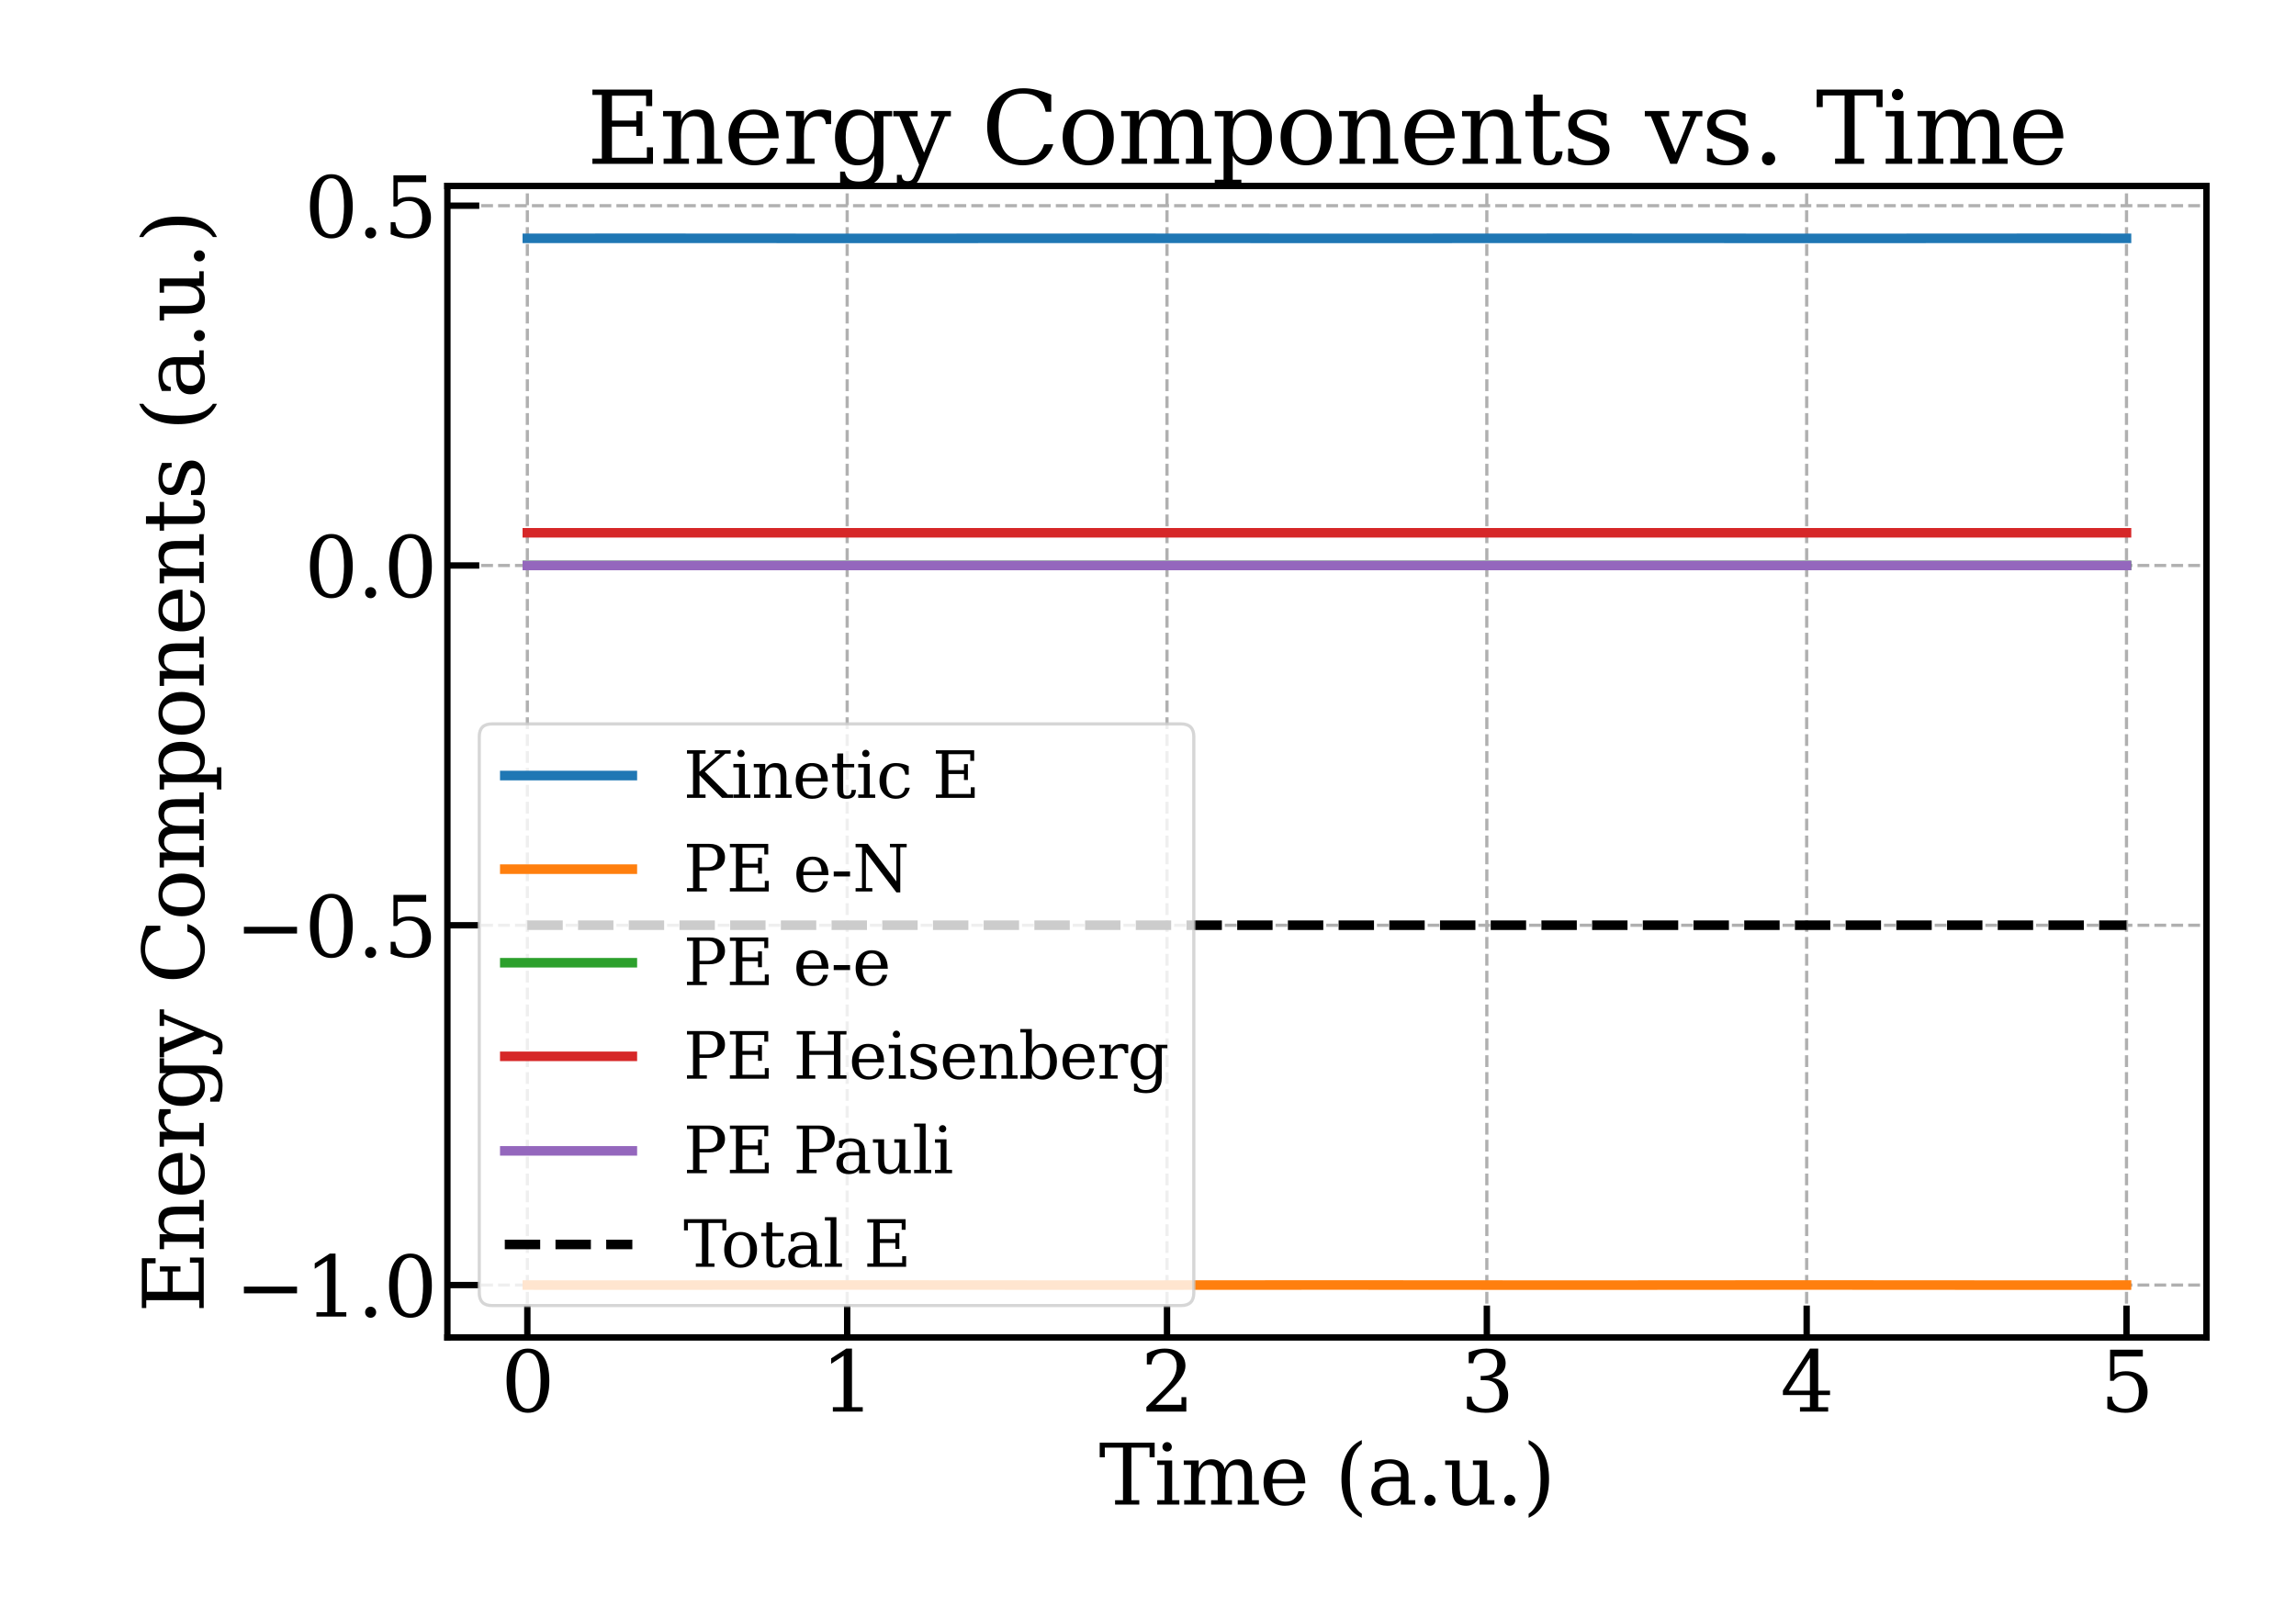 <?xml version="1.0" encoding="utf-8" standalone="no"?>
<!DOCTYPE svg PUBLIC "-//W3C//DTD SVG 1.1//EN"
  "http://www.w3.org/Graphics/SVG/1.1/DTD/svg11.dtd">
<svg xmlns:xlink="http://www.w3.org/1999/xlink" width="720pt" height="504pt" viewBox="0 0 720 504" xmlns="http://www.w3.org/2000/svg" version="1.1">
 <defs>
  <style type="text/css">*{stroke-linejoin: round; stroke-linecap: butt}</style>
 </defs>
 <g id="figure_1">
  <g id="patch_1">
   <path d="M 0 504 
L 720 504 
L 720 0 
L 0 0 
z
" style="fill: #ffffff"/>
  </g>
  <g id="axes_1">
   <g id="patch_2">
    <path d="M 140.295 419.46 
L 691.92 419.46 
L 691.92 58.32 
L 140.295 58.32 
z
" style="fill: #ffffff"/>
   </g>
   <g id="matplotlib.axis_1">
    <g id="xtick_1">
     <g id="line2d_1">
      <path d="M 165.369 419.46 
L 165.369 58.32 
" clip-path="url(#p7c41b0d22b)" style="fill: none; stroke-dasharray: 3.7,1.6; stroke-dashoffset: 0; stroke: #b0b0b0"/>
     </g>
     <g id="line2d_2">
      <defs>
       <path id="m013869e675" d="M 0 0 
L 0 -10 
" style="stroke: #000000; stroke-width: 2"/>
      </defs>
      <g>
       <use xlink:href="#m013869e675" x="165.369" y="419.46" style="stroke: #000000; stroke-width: 2"/>
      </g>
     </g>
     <g id="text_1">
      <!-- 0 -->
      <g transform="translate(157.098 442.716) scale(0.26 -0.26)">
       <defs>
        <path id="DejaVuSerif-30" d="M 2034 219 
Q 2513 219 2750 744 
Q 2988 1269 2988 2328 
Q 2988 3391 2750 3916 
Q 2513 4441 2034 4441 
Q 1556 4441 1318 3916 
Q 1081 3391 1081 2328 
Q 1081 1269 1318 744 
Q 1556 219 2034 219 
z
M 2034 -91 
Q 1275 -91 848 546 
Q 422 1184 422 2328 
Q 422 3475 848 4112 
Q 1275 4750 2034 4750 
Q 2797 4750 3222 4112 
Q 3647 3475 3647 2328 
Q 3647 1184 3222 546 
Q 2797 -91 2034 -91 
z
" transform="scale(0.016)"/>
       </defs>
       <use xlink:href="#DejaVuSerif-30"/>
      </g>
     </g>
    </g>
    <g id="xtick_2">
     <g id="line2d_3">
      <path d="M 265.664 419.46 
L 265.664 58.32 
" clip-path="url(#p7c41b0d22b)" style="fill: none; stroke-dasharray: 3.7,1.6; stroke-dashoffset: 0; stroke: #b0b0b0"/>
     </g>
     <g id="line2d_4">
      <g>
       <use xlink:href="#m013869e675" x="265.664" y="419.46" style="stroke: #000000; stroke-width: 2"/>
      </g>
     </g>
     <g id="text_2">
      <!-- 1 -->
      <g transform="translate(257.393 442.716) scale(0.26 -0.26)">
       <defs>
        <path id="DejaVuSerif-31" d="M 909 0 
L 909 331 
L 1722 331 
L 1722 4213 
L 781 3603 
L 781 4013 
L 1919 4750 
L 2350 4750 
L 2350 331 
L 3163 331 
L 3163 0 
L 909 0 
z
" transform="scale(0.016)"/>
       </defs>
       <use xlink:href="#DejaVuSerif-31"/>
      </g>
     </g>
    </g>
    <g id="xtick_3">
     <g id="line2d_5">
      <path d="M 365.96 419.46 
L 365.96 58.32 
" clip-path="url(#p7c41b0d22b)" style="fill: none; stroke-dasharray: 3.7,1.6; stroke-dashoffset: 0; stroke: #b0b0b0"/>
     </g>
     <g id="line2d_6">
      <g>
       <use xlink:href="#m013869e675" x="365.96" y="419.46" style="stroke: #000000; stroke-width: 2"/>
      </g>
     </g>
     <g id="text_3">
      <!-- 2 -->
      <g transform="translate(357.689 442.716) scale(0.26 -0.26)">
       <defs>
        <path id="DejaVuSerif-32" d="M 819 3553 
L 469 3553 
L 469 4384 
Q 803 4563 1142 4656 
Q 1481 4750 1806 4750 
Q 2534 4750 2956 4397 
Q 3378 4044 3378 3438 
Q 3378 2753 2422 1800 
Q 2347 1728 2309 1691 
L 1131 513 
L 3078 513 
L 3078 1088 
L 3444 1088 
L 3444 0 
L 434 0 
L 434 341 
L 1850 1753 
Q 2319 2222 2519 2614 
Q 2719 3006 2719 3438 
Q 2719 3909 2473 4175 
Q 2228 4441 1797 4441 
Q 1350 4441 1106 4219 
Q 863 3997 819 3553 
z
" transform="scale(0.016)"/>
       </defs>
       <use xlink:href="#DejaVuSerif-32"/>
      </g>
     </g>
    </g>
    <g id="xtick_4">
     <g id="line2d_7">
      <path d="M 466.255 419.46 
L 466.255 58.32 
" clip-path="url(#p7c41b0d22b)" style="fill: none; stroke-dasharray: 3.7,1.6; stroke-dashoffset: 0; stroke: #b0b0b0"/>
     </g>
     <g id="line2d_8">
      <g>
       <use xlink:href="#m013869e675" x="466.255" y="419.46" style="stroke: #000000; stroke-width: 2"/>
      </g>
     </g>
     <g id="text_4">
      <!-- 3 -->
      <g transform="translate(457.984 442.716) scale(0.26 -0.26)">
       <defs>
        <path id="DejaVuSerif-33" d="M 622 4469 
Q 988 4606 1323 4678 
Q 1659 4750 1953 4750 
Q 2638 4750 3022 4454 
Q 3406 4159 3406 3634 
Q 3406 3213 3140 2930 
Q 2875 2647 2388 2547 
Q 2963 2466 3280 2130 
Q 3597 1794 3597 1259 
Q 3597 606 3158 257 
Q 2719 -91 1894 -91 
Q 1528 -91 1179 -12 
Q 831 66 488 225 
L 488 1131 
L 838 1131 
Q 869 681 1141 450 
Q 1413 219 1906 219 
Q 2384 219 2661 495 
Q 2938 772 2938 1253 
Q 2938 1803 2653 2086 
Q 2369 2369 1819 2369 
L 1522 2369 
L 1522 2688 
L 1678 2688 
Q 2225 2688 2498 2914 
Q 2772 3141 2772 3597 
Q 2772 4006 2547 4223 
Q 2322 4441 1900 4441 
Q 1478 4441 1245 4241 
Q 1013 4041 972 3647 
L 622 3647 
L 622 4469 
z
" transform="scale(0.016)"/>
       </defs>
       <use xlink:href="#DejaVuSerif-33"/>
      </g>
     </g>
    </g>
    <g id="xtick_5">
     <g id="line2d_9">
      <path d="M 566.551 419.46 
L 566.551 58.32 
" clip-path="url(#p7c41b0d22b)" style="fill: none; stroke-dasharray: 3.7,1.6; stroke-dashoffset: 0; stroke: #b0b0b0"/>
     </g>
     <g id="line2d_10">
      <g>
       <use xlink:href="#m013869e675" x="566.551" y="419.46" style="stroke: #000000; stroke-width: 2"/>
      </g>
     </g>
     <g id="text_5">
      <!-- 4 -->
      <g transform="translate(558.279 442.716) scale(0.26 -0.26)">
       <defs>
        <path id="DejaVuSerif-34" d="M 2234 1581 
L 2234 4063 
L 641 1581 
L 2234 1581 
z
M 3609 0 
L 1484 0 
L 1484 331 
L 2234 331 
L 2234 1247 
L 197 1247 
L 197 1588 
L 2241 4750 
L 2859 4750 
L 2859 1581 
L 3750 1581 
L 3750 1247 
L 2859 1247 
L 2859 331 
L 3609 331 
L 3609 0 
z
" transform="scale(0.016)"/>
       </defs>
       <use xlink:href="#DejaVuSerif-34"/>
      </g>
     </g>
    </g>
    <g id="xtick_6">
     <g id="line2d_11">
      <path d="M 666.846 419.46 
L 666.846 58.32 
" clip-path="url(#p7c41b0d22b)" style="fill: none; stroke-dasharray: 3.7,1.6; stroke-dashoffset: 0; stroke: #b0b0b0"/>
     </g>
     <g id="line2d_12">
      <g>
       <use xlink:href="#m013869e675" x="666.846" y="419.46" style="stroke: #000000; stroke-width: 2"/>
      </g>
     </g>
     <g id="text_6">
      <!-- 5 -->
      <g transform="translate(658.575 442.716) scale(0.26 -0.26)">
       <defs>
        <path id="DejaVuSerif-35" d="M 3219 4666 
L 3219 4153 
L 1081 4153 
L 1081 2816 
Q 1244 2928 1461 2984 
Q 1678 3041 1947 3041 
Q 2703 3041 3140 2622 
Q 3578 2203 3578 1478 
Q 3578 738 3136 323 
Q 2694 -91 1894 -91 
Q 1572 -91 1234 -12 
Q 897 66 544 225 
L 544 1131 
L 897 1131 
Q 925 688 1179 453 
Q 1434 219 1894 219 
Q 2388 219 2653 544 
Q 2919 869 2919 1478 
Q 2919 2084 2655 2407 
Q 2391 2731 1894 2731 
Q 1613 2731 1398 2631 
Q 1184 2531 1019 2322 
L 750 2322 
L 750 4666 
L 3219 4666 
z
" transform="scale(0.016)"/>
       </defs>
       <use xlink:href="#DejaVuSerif-35"/>
      </g>
     </g>
    </g>
    <g id="text_7">
     <!-- Time (a.u.) -->
     <g transform="translate(344.593 471.879) scale(0.26 -0.26)">
      <defs>
       <path id="DejaVuSerif-54" d="M 1222 0 
L 1222 331 
L 1819 331 
L 1819 4294 
L 447 4294 
L 447 3566 
L 63 3566 
L 63 4666 
L 4206 4666 
L 4206 3566 
L 3822 3566 
L 3822 4294 
L 2450 4294 
L 2450 331 
L 3047 331 
L 3047 0 
L 1222 0 
z
" transform="scale(0.016)"/>
       <path id="DejaVuSerif-69" d="M 622 4353 
Q 622 4497 726 4603 
Q 831 4709 978 4709 
Q 1122 4709 1226 4603 
Q 1331 4497 1331 4353 
Q 1331 4206 1228 4103 
Q 1125 4000 978 4000 
Q 831 4000 726 4103 
Q 622 4206 622 4353 
z
M 1356 331 
L 1900 331 
L 1900 0 
L 231 0 
L 231 331 
L 781 331 
L 781 2988 
L 231 2988 
L 231 3322 
L 1356 3322 
L 1356 331 
z
" transform="scale(0.016)"/>
       <path id="DejaVuSerif-6d" d="M 3316 2675 
Q 3481 3041 3739 3227 
Q 3997 3413 4341 3413 
Q 4863 3413 5119 3089 
Q 5375 2766 5375 2113 
L 5375 331 
L 5894 331 
L 5894 0 
L 4300 0 
L 4300 331 
L 4800 331 
L 4800 2047 
Q 4800 2556 4650 2772 
Q 4500 2988 4153 2988 
Q 3769 2988 3567 2697 
Q 3366 2406 3366 1850 
L 3366 331 
L 3866 331 
L 3866 0 
L 2291 0 
L 2291 331 
L 2791 331 
L 2791 2069 
Q 2791 2566 2641 2777 
Q 2491 2988 2144 2988 
Q 1759 2988 1557 2697 
Q 1356 2406 1356 1850 
L 1356 331 
L 1856 331 
L 1856 0 
L 263 0 
L 263 331 
L 781 331 
L 781 2994 
L 231 2994 
L 231 3322 
L 1356 3322 
L 1356 2731 
Q 1516 3063 1762 3238 
Q 2009 3413 2322 3413 
Q 2709 3413 2968 3220 
Q 3228 3028 3316 2675 
z
" transform="scale(0.016)"/>
       <path id="DejaVuSerif-65" d="M 3469 1600 
L 991 1600 
L 991 1575 
Q 991 903 1244 561 
Q 1497 219 1991 219 
Q 2369 219 2611 417 
Q 2853 616 2950 1006 
L 3413 1006 
Q 3275 459 2904 184 
Q 2534 -91 1931 -91 
Q 1203 -91 761 389 
Q 319 869 319 1663 
Q 319 2450 753 2931 
Q 1188 3413 1894 3413 
Q 2647 3413 3050 2948 
Q 3453 2484 3469 1600 
z
M 2791 1931 
Q 2772 2513 2545 2808 
Q 2319 3103 1894 3103 
Q 1497 3103 1269 2806 
Q 1041 2509 991 1931 
L 2791 1931 
z
" transform="scale(0.016)"/>
       <path id="DejaVuSerif-20" transform="scale(0.016)"/>
       <path id="DejaVuSerif-28" d="M 2041 -997 
Q 1281 -656 893 83 
Q 506 822 506 1931 
Q 506 3044 893 3783 
Q 1281 4522 2041 4863 
L 2041 4556 
Q 1559 4225 1350 3623 
Q 1141 3022 1141 1931 
Q 1141 844 1350 242 
Q 1559 -359 2041 -691 
L 2041 -997 
z
" transform="scale(0.016)"/>
       <path id="DejaVuSerif-61" d="M 2547 1044 
L 2547 1747 
L 1806 1747 
Q 1378 1747 1168 1562 
Q 959 1378 959 997 
Q 959 650 1171 447 
Q 1384 244 1747 244 
Q 2106 244 2326 466 
Q 2547 688 2547 1044 
z
M 3122 2075 
L 3122 331 
L 3634 331 
L 3634 0 
L 2547 0 
L 2547 359 
Q 2356 128 2106 18 
Q 1856 -91 1522 -91 
Q 969 -91 644 203 
Q 319 497 319 997 
Q 319 1513 691 1797 
Q 1063 2081 1741 2081 
L 2547 2081 
L 2547 2309 
Q 2547 2688 2317 2895 
Q 2088 3103 1672 3103 
Q 1328 3103 1125 2947 
Q 922 2791 872 2484 
L 575 2484 
L 575 3156 
Q 875 3284 1158 3348 
Q 1441 3413 1709 3413 
Q 2400 3413 2761 3070 
Q 3122 2728 3122 2075 
z
" transform="scale(0.016)"/>
       <path id="DejaVuSerif-2e" d="M 603 325 
Q 603 500 722 622 
Q 841 744 1019 744 
Q 1191 744 1312 622 
Q 1434 500 1434 325 
Q 1434 153 1312 31 
Q 1191 -91 1019 -91 
Q 841 -91 722 29 
Q 603 150 603 325 
z
" transform="scale(0.016)"/>
       <path id="DejaVuSerif-75" d="M 2266 3322 
L 3341 3322 
L 3341 331 
L 3884 331 
L 3884 0 
L 2766 0 
L 2766 588 
Q 2606 256 2353 82 
Q 2100 -91 1766 -91 
Q 1213 -91 952 223 
Q 691 538 691 1209 
L 691 2988 
L 172 2988 
L 172 3322 
L 1269 3322 
L 1269 1388 
Q 1269 781 1417 556 
Q 1566 331 1947 331 
Q 2347 331 2556 625 
Q 2766 919 2766 1478 
L 2766 2988 
L 2266 2988 
L 2266 3322 
z
" transform="scale(0.016)"/>
       <path id="DejaVuSerif-29" d="M 453 -997 
L 453 -691 
Q 934 -359 1145 242 
Q 1356 844 1356 1931 
Q 1356 3022 1145 3623 
Q 934 4225 453 4556 
L 453 4863 
Q 1216 4522 1603 3783 
Q 1991 3044 1991 1931 
Q 1991 822 1603 83 
Q 1216 -656 453 -997 
z
" transform="scale(0.016)"/>
      </defs>
      <use xlink:href="#DejaVuSerif-54"/>
      <use xlink:href="#DejaVuSerif-69" x="66.699"/>
      <use xlink:href="#DejaVuSerif-6d" x="98.682"/>
      <use xlink:href="#DejaVuSerif-65" x="193.506"/>
      <use xlink:href="#DejaVuSerif-20" x="252.686"/>
      <use xlink:href="#DejaVuSerif-28" x="284.473"/>
      <use xlink:href="#DejaVuSerif-61" x="323.486"/>
      <use xlink:href="#DejaVuSerif-2e" x="383.105"/>
      <use xlink:href="#DejaVuSerif-75" x="414.893"/>
      <use xlink:href="#DejaVuSerif-2e" x="479.297"/>
      <use xlink:href="#DejaVuSerif-29" x="511.084"/>
     </g>
    </g>
   </g>
   <g id="matplotlib.axis_2">
    <g id="ytick_1">
     <g id="line2d_13">
      <path d="M 140.295 403.035 
L 691.92 403.035 
" clip-path="url(#p7c41b0d22b)" style="fill: none; stroke-dasharray: 3.7,1.6; stroke-dashoffset: 0; stroke: #b0b0b0"/>
     </g>
     <g id="line2d_14">
      <defs>
       <path id="m63a8007c0d" d="M 0 0 
L 10 0 
" style="stroke: #000000; stroke-width: 2"/>
      </defs>
      <g>
       <use xlink:href="#m63a8007c0d" x="140.295" y="403.035" style="stroke: #000000; stroke-width: 2"/>
      </g>
     </g>
     <g id="text_8">
      <!-- −1.0 -->
      <g transform="translate(73.66 412.913) scale(0.26 -0.26)">
       <defs>
        <path id="DejaVuSerif-2212" d="M 678 2259 
L 4684 2259 
L 4684 1753 
L 678 1753 
L 678 2259 
z
" transform="scale(0.016)"/>
       </defs>
       <use xlink:href="#DejaVuSerif-2212"/>
       <use xlink:href="#DejaVuSerif-31" x="83.789"/>
       <use xlink:href="#DejaVuSerif-2e" x="147.412"/>
       <use xlink:href="#DejaVuSerif-30" x="179.199"/>
      </g>
     </g>
    </g>
    <g id="ytick_2">
     <g id="line2d_15">
      <path d="M 140.295 290.196 
L 691.92 290.196 
" clip-path="url(#p7c41b0d22b)" style="fill: none; stroke-dasharray: 3.7,1.6; stroke-dashoffset: 0; stroke: #b0b0b0"/>
     </g>
     <g id="line2d_16">
      <g>
       <use xlink:href="#m63a8007c0d" x="140.295" y="290.196" style="stroke: #000000; stroke-width: 2"/>
      </g>
     </g>
     <g id="text_9">
      <!-- −0.5 -->
      <g transform="translate(73.66 300.074) scale(0.26 -0.26)">
       <use xlink:href="#DejaVuSerif-2212"/>
       <use xlink:href="#DejaVuSerif-30" x="83.789"/>
       <use xlink:href="#DejaVuSerif-2e" x="147.412"/>
       <use xlink:href="#DejaVuSerif-35" x="179.199"/>
      </g>
     </g>
    </g>
    <g id="ytick_3">
     <g id="line2d_17">
      <path d="M 140.295 177.357 
L 691.92 177.357 
" clip-path="url(#p7c41b0d22b)" style="fill: none; stroke-dasharray: 3.7,1.6; stroke-dashoffset: 0; stroke: #b0b0b0"/>
     </g>
     <g id="line2d_18">
      <g>
       <use xlink:href="#m63a8007c0d" x="140.295" y="177.357" style="stroke: #000000; stroke-width: 2"/>
      </g>
     </g>
     <g id="text_10">
      <!-- 0.0 -->
      <g transform="translate(95.447 187.235) scale(0.26 -0.26)">
       <use xlink:href="#DejaVuSerif-30"/>
       <use xlink:href="#DejaVuSerif-2e" x="63.623"/>
       <use xlink:href="#DejaVuSerif-30" x="95.41"/>
      </g>
     </g>
    </g>
    <g id="ytick_4">
     <g id="line2d_19">
      <path d="M 140.295 64.518 
L 691.92 64.518 
" clip-path="url(#p7c41b0d22b)" style="fill: none; stroke-dasharray: 3.7,1.6; stroke-dashoffset: 0; stroke: #b0b0b0"/>
     </g>
     <g id="line2d_20">
      <g>
       <use xlink:href="#m63a8007c0d" x="140.295" y="64.518" style="stroke: #000000; stroke-width: 2"/>
      </g>
     </g>
     <g id="text_11">
      <!-- 0.5 -->
      <g transform="translate(95.447 74.396) scale(0.26 -0.26)">
       <use xlink:href="#DejaVuSerif-30"/>
       <use xlink:href="#DejaVuSerif-2e" x="63.623"/>
       <use xlink:href="#DejaVuSerif-35" x="95.41"/>
      </g>
     </g>
    </g>
    <g id="text_12">
     <!-- Energy Components (a.u.) -->
     <g transform="translate(63.883 411.707) rotate(-90) scale(0.26 -0.26)">
      <defs>
       <path id="DejaVuSerif-45" d="M 353 0 
L 353 331 
L 947 331 
L 947 4331 
L 353 4331 
L 353 4666 
L 4109 4666 
L 4109 3628 
L 3725 3628 
L 3725 4281 
L 1581 4281 
L 1581 2719 
L 3109 2719 
L 3109 3303 
L 3494 3303 
L 3494 1753 
L 3109 1753 
L 3109 2338 
L 1581 2338 
L 1581 384 
L 3775 384 
L 3775 1038 
L 4159 1038 
L 4159 0 
L 353 0 
z
" transform="scale(0.016)"/>
       <path id="DejaVuSerif-6e" d="M 263 0 
L 263 331 
L 781 331 
L 781 2988 
L 231 2988 
L 231 3322 
L 1356 3322 
L 1356 2731 
Q 1516 3069 1770 3241 
Q 2025 3413 2363 3413 
Q 2913 3413 3172 3097 
Q 3431 2781 3431 2113 
L 3431 331 
L 3944 331 
L 3944 0 
L 2356 0 
L 2356 331 
L 2853 331 
L 2853 1931 
Q 2853 2541 2703 2767 
Q 2553 2994 2175 2994 
Q 1775 2994 1565 2701 
Q 1356 2409 1356 1850 
L 1356 331 
L 1856 331 
L 1856 0 
L 263 0 
z
" transform="scale(0.016)"/>
       <path id="DejaVuSerif-72" d="M 3059 3328 
L 3059 2497 
L 2728 2497 
Q 2713 2744 2591 2866 
Q 2469 2988 2234 2988 
Q 1809 2988 1582 2694 
Q 1356 2400 1356 1850 
L 1356 331 
L 2022 331 
L 2022 0 
L 263 0 
L 263 331 
L 781 331 
L 781 2994 
L 231 2994 
L 231 3322 
L 1356 3322 
L 1356 2731 
Q 1525 3078 1790 3245 
Q 2056 3413 2438 3413 
Q 2578 3413 2733 3391 
Q 2888 3369 3059 3328 
z
" transform="scale(0.016)"/>
       <path id="DejaVuSerif-67" d="M 3359 2988 
L 3359 72 
Q 3359 -644 2965 -1033 
Q 2572 -1422 1844 -1422 
Q 1516 -1422 1216 -1362 
Q 916 -1303 641 -1184 
L 641 -488 
L 941 -488 
Q 997 -813 1206 -963 
Q 1416 -1113 1806 -1113 
Q 2313 -1113 2548 -827 
Q 2784 -541 2784 72 
L 2784 519 
Q 2616 206 2355 57 
Q 2094 -91 1709 -91 
Q 1097 -91 708 395 
Q 319 881 319 1663 
Q 319 2444 706 2928 
Q 1094 3413 1709 3413 
Q 2094 3413 2355 3264 
Q 2616 3116 2784 2803 
L 2784 3322 
L 3909 3322 
L 3909 2988 
L 3359 2988 
z
M 2784 1825 
Q 2784 2422 2554 2737 
Q 2325 3053 1888 3053 
Q 1444 3053 1217 2703 
Q 991 2353 991 1663 
Q 991 975 1217 622 
Q 1444 269 1888 269 
Q 2325 269 2554 583 
Q 2784 897 2784 1497 
L 2784 1825 
z
" transform="scale(0.016)"/>
       <path id="DejaVuSerif-79" d="M 1381 -609 
L 1600 -56 
L 359 2988 
L -19 2988 
L -19 3322 
L 1509 3322 
L 1509 2988 
L 978 2988 
L 1913 703 
L 2847 2988 
L 2350 2988 
L 2350 3322 
L 3597 3322 
L 3597 2988 
L 3225 2988 
L 1703 -750 
Q 1547 -1138 1356 -1280 
Q 1166 -1422 819 -1422 
Q 672 -1422 517 -1397 
Q 363 -1372 206 -1325 
L 206 -691 
L 500 -691 
Q 519 -903 608 -995 
Q 697 -1088 884 -1088 
Q 1056 -1088 1161 -992 
Q 1266 -897 1381 -609 
z
" transform="scale(0.016)"/>
       <path id="DejaVuSerif-43" d="M 4513 1234 
Q 4306 581 3820 245 
Q 3334 -91 2591 -91 
Q 2134 -91 1743 65 
Q 1353 222 1050 525 
Q 700 875 529 1320 
Q 359 1766 359 2328 
Q 359 3416 987 4083 
Q 1616 4750 2644 4750 
Q 3025 4750 3456 4650 
Q 3888 4550 4384 4347 
L 4384 3272 
L 4031 3272 
Q 3916 3859 3567 4137 
Q 3219 4416 2591 4416 
Q 1844 4416 1459 3886 
Q 1075 3356 1075 2328 
Q 1075 1303 1459 773 
Q 1844 244 2591 244 
Q 3113 244 3450 492 
Q 3788 741 3938 1234 
L 4513 1234 
z
" transform="scale(0.016)"/>
       <path id="DejaVuSerif-6f" d="M 1925 219 
Q 2388 219 2623 584 
Q 2859 950 2859 1663 
Q 2859 2375 2623 2739 
Q 2388 3103 1925 3103 
Q 1463 3103 1227 2739 
Q 991 2375 991 1663 
Q 991 950 1228 584 
Q 1466 219 1925 219 
z
M 1925 -91 
Q 1200 -91 759 389 
Q 319 869 319 1663 
Q 319 2456 758 2934 
Q 1197 3413 1925 3413 
Q 2653 3413 3092 2934 
Q 3531 2456 3531 1663 
Q 3531 869 3092 389 
Q 2653 -91 1925 -91 
z
" transform="scale(0.016)"/>
       <path id="DejaVuSerif-70" d="M 1313 1825 
L 1313 1497 
Q 1313 897 1542 583 
Q 1772 269 2209 269 
Q 2650 269 2876 622 
Q 3103 975 3103 1663 
Q 3103 2353 2876 2703 
Q 2650 3053 2209 3053 
Q 1772 3053 1542 2737 
Q 1313 2422 1313 1825 
z
M 738 2988 
L 184 2988 
L 184 3322 
L 1313 3322 
L 1313 2803 
Q 1481 3116 1742 3264 
Q 2003 3413 2388 3413 
Q 3000 3413 3387 2928 
Q 3775 2444 3775 1663 
Q 3775 881 3387 395 
Q 3000 -91 2388 -91 
Q 2003 -91 1742 57 
Q 1481 206 1313 519 
L 1313 -997 
L 1856 -997 
L 1856 -1331 
L 184 -1331 
L 184 -997 
L 738 -997 
L 738 2988 
z
" transform="scale(0.016)"/>
       <path id="DejaVuSerif-74" d="M 691 2988 
L 184 2988 
L 184 3322 
L 691 3322 
L 691 4353 
L 1269 4353 
L 1269 3322 
L 2350 3322 
L 2350 2988 
L 1269 2988 
L 1269 878 
Q 1269 456 1350 337 
Q 1431 219 1650 219 
Q 1875 219 1978 351 
Q 2081 484 2088 781 
L 2522 781 
Q 2497 328 2275 118 
Q 2053 -91 1600 -91 
Q 1103 -91 897 129 
Q 691 350 691 878 
L 691 2988 
z
" transform="scale(0.016)"/>
       <path id="DejaVuSerif-73" d="M 359 184 
L 359 959 
L 691 959 
Q 703 588 923 403 
Q 1144 219 1575 219 
Q 1963 219 2166 364 
Q 2369 509 2369 788 
Q 2369 1006 2220 1140 
Q 2072 1275 1594 1428 
L 1178 1569 
Q 750 1706 558 1912 
Q 366 2119 366 2438 
Q 366 2894 700 3153 
Q 1034 3413 1625 3413 
Q 1888 3413 2178 3344 
Q 2469 3275 2778 3144 
L 2778 2419 
L 2447 2419 
Q 2434 2741 2221 2922 
Q 2009 3103 1644 3103 
Q 1281 3103 1095 2975 
Q 909 2847 909 2591 
Q 909 2381 1050 2254 
Q 1191 2128 1613 1997 
L 2069 1856 
Q 2541 1709 2748 1489 
Q 2956 1269 2956 922 
Q 2956 450 2595 179 
Q 2234 -91 1600 -91 
Q 1278 -91 972 -22 
Q 666 47 359 184 
z
" transform="scale(0.016)"/>
      </defs>
      <use xlink:href="#DejaVuSerif-45"/>
      <use xlink:href="#DejaVuSerif-6e" x="72.998"/>
      <use xlink:href="#DejaVuSerif-65" x="137.402"/>
      <use xlink:href="#DejaVuSerif-72" x="196.582"/>
      <use xlink:href="#DejaVuSerif-67" x="244.385"/>
      <use xlink:href="#DejaVuSerif-79" x="308.398"/>
      <use xlink:href="#DejaVuSerif-20" x="364.893"/>
      <use xlink:href="#DejaVuSerif-43" x="396.68"/>
      <use xlink:href="#DejaVuSerif-6f" x="473.193"/>
      <use xlink:href="#DejaVuSerif-6d" x="533.398"/>
      <use xlink:href="#DejaVuSerif-70" x="628.223"/>
      <use xlink:href="#DejaVuSerif-6f" x="692.236"/>
      <use xlink:href="#DejaVuSerif-6e" x="752.441"/>
      <use xlink:href="#DejaVuSerif-65" x="816.846"/>
      <use xlink:href="#DejaVuSerif-6e" x="876.025"/>
      <use xlink:href="#DejaVuSerif-74" x="940.43"/>
      <use xlink:href="#DejaVuSerif-73" x="980.615"/>
      <use xlink:href="#DejaVuSerif-20" x="1031.934"/>
      <use xlink:href="#DejaVuSerif-28" x="1063.721"/>
      <use xlink:href="#DejaVuSerif-61" x="1102.734"/>
      <use xlink:href="#DejaVuSerif-2e" x="1162.354"/>
      <use xlink:href="#DejaVuSerif-75" x="1194.141"/>
      <use xlink:href="#DejaVuSerif-2e" x="1258.545"/>
      <use xlink:href="#DejaVuSerif-29" x="1290.332"/>
     </g>
    </g>
   </g>
   <g id="line2d_21">
    <path d="M 165.369 74.749 
L 170.434 74.746 
L 175.5 74.743 
L 180.565 74.74 
L 185.631 74.738 
L 190.696 74.737 
L 195.761 74.736 
L 200.827 74.735 
L 205.892 74.736 
L 210.958 74.737 
L 216.023 74.738 
L 221.089 74.74 
L 226.154 74.743 
L 231.219 74.746 
L 236.285 74.749 
L 241.35 74.752 
L 246.416 74.755 
L 251.481 74.758 
L 256.547 74.76 
L 261.612 74.762 
L 266.677 74.763 
L 271.743 74.764 
L 276.808 74.764 
L 281.874 74.764 
L 286.939 74.763 
L 292.005 74.761 
L 297.07 74.759 
L 302.135 74.756 
L 307.201 74.753 
L 312.266 74.75 
L 317.332 74.747 
L 322.397 74.744 
L 327.463 74.741 
L 332.528 74.739 
L 337.593 74.737 
L 342.659 74.736 
L 347.724 74.736 
L 352.79 74.736 
L 357.855 74.736 
L 362.921 74.738 
L 367.986 74.74 
L 373.051 74.742 
L 378.117 74.745 
L 383.182 74.748 
L 388.248 74.751 
L 393.313 74.754 
L 398.379 74.757 
L 403.444 74.759 
L 408.509 74.761 
L 413.575 74.763 
L 418.64 74.764 
L 423.706 74.764 
L 428.771 74.764 
L 433.836 74.763 
L 438.902 74.762 
L 443.967 74.76 
L 449.033 74.757 
L 454.098 74.754 
L 459.164 74.751 
L 464.229 74.748 
L 469.294 74.745 
L 474.36 74.742 
L 479.425 74.74 
L 484.491 74.738 
L 489.556 74.736 
L 494.622 74.736 
L 499.687 74.736 
L 504.752 74.736 
L 509.818 74.737 
L 514.883 74.739 
L 519.949 74.741 
L 525.014 74.744 
L 530.08 74.747 
L 535.145 74.75 
L 540.21 74.753 
L 545.276 74.756 
L 550.341 74.759 
L 555.407 74.761 
L 560.472 74.762 
L 565.538 74.764 
L 570.603 74.764 
L 575.668 74.764 
L 580.734 74.763 
L 585.799 74.762 
L 590.865 74.76 
L 595.93 74.758 
L 600.996 74.755 
L 606.061 74.752 
L 611.126 74.749 
L 616.192 74.746 
L 621.257 74.743 
L 626.323 74.74 
L 631.388 74.738 
L 636.454 74.737 
L 641.519 74.736 
L 646.584 74.736 
L 651.65 74.736 
L 656.715 74.737 
L 661.781 74.739 
L 666.846 74.741 
" clip-path="url(#p7c41b0d22b)" style="fill: none; stroke: #1f77b4; stroke-width: 3; stroke-linecap: square"/>
   </g>
   <g id="line2d_22">
    <path d="M 165.369 403.034 
L 170.434 403.037 
L 175.5 403.04 
L 180.565 403.042 
L 185.631 403.043 
L 190.696 403.044 
L 195.761 403.045 
L 200.827 403.044 
L 205.892 403.043 
L 210.958 403.041 
L 216.023 403.039 
L 221.089 403.036 
L 226.154 403.033 
L 231.219 403.03 
L 236.285 403.027 
L 241.35 403.023 
L 246.416 403.02 
L 251.481 403.018 
L 256.547 403.016 
L 261.612 403.015 
L 266.677 403.014 
L 271.743 403.014 
L 276.808 403.014 
L 281.874 403.016 
L 286.939 403.018 
L 292.005 403.02 
L 297.07 403.023 
L 302.135 403.026 
L 307.201 403.03 
L 312.266 403.033 
L 317.332 403.036 
L 322.397 403.039 
L 327.463 403.041 
L 332.528 403.043 
L 337.593 403.044 
L 342.659 403.045 
L 347.724 403.044 
L 352.79 403.043 
L 357.855 403.042 
L 362.921 403.04 
L 367.986 403.037 
L 373.051 403.034 
L 378.117 403.031 
L 383.182 403.027 
L 388.248 403.024 
L 393.313 403.021 
L 398.379 403.019 
L 403.444 403.017 
L 408.509 403.015 
L 413.575 403.014 
L 418.64 403.014 
L 423.706 403.014 
L 428.771 403.015 
L 433.836 403.017 
L 438.902 403.019 
L 443.967 403.022 
L 449.033 403.025 
L 454.098 403.028 
L 459.164 403.032 
L 464.229 403.035 
L 469.294 403.038 
L 474.36 403.04 
L 479.425 403.042 
L 484.491 403.044 
L 489.556 403.044 
L 494.622 403.044 
L 499.687 403.044 
L 504.752 403.042 
L 509.818 403.041 
L 514.883 403.038 
L 519.949 403.035 
L 525.014 403.032 
L 530.08 403.029 
L 535.145 403.025 
L 540.21 403.022 
L 545.276 403.019 
L 550.341 403.017 
L 555.407 403.016 
L 560.472 403.014 
L 565.538 403.014 
L 570.603 403.014 
L 575.668 403.015 
L 580.734 403.016 
L 585.799 403.019 
L 590.865 403.021 
L 595.93 403.024 
L 600.996 403.027 
L 606.061 403.031 
L 611.126 403.034 
L 616.192 403.037 
L 621.257 403.04 
L 626.323 403.042 
L 631.388 403.043 
L 636.454 403.044 
L 641.519 403.044 
L 646.584 403.044 
L 651.65 403.043 
L 656.715 403.041 
L 661.781 403.039 
L 666.846 403.036 
" clip-path="url(#p7c41b0d22b)" style="fill: none; stroke: #ff7f0e; stroke-width: 3; stroke-linecap: square"/>
   </g>
   <g id="line2d_23">
    <path d="M 165.369 177.357 
L 170.434 177.357 
L 175.5 177.357 
L 180.565 177.357 
L 185.631 177.357 
L 190.696 177.357 
L 195.761 177.357 
L 200.827 177.357 
L 205.892 177.357 
L 210.958 177.357 
L 216.023 177.357 
L 221.089 177.357 
L 226.154 177.357 
L 231.219 177.357 
L 236.285 177.357 
L 241.35 177.357 
L 246.416 177.357 
L 251.481 177.357 
L 256.547 177.357 
L 261.612 177.357 
L 266.677 177.357 
L 271.743 177.357 
L 276.808 177.357 
L 281.874 177.357 
L 286.939 177.357 
L 292.005 177.357 
L 297.07 177.357 
L 302.135 177.357 
L 307.201 177.357 
L 312.266 177.357 
L 317.332 177.357 
L 322.397 177.357 
L 327.463 177.357 
L 332.528 177.357 
L 337.593 177.357 
L 342.659 177.357 
L 347.724 177.357 
L 352.79 177.357 
L 357.855 177.357 
L 362.921 177.357 
L 367.986 177.357 
L 373.051 177.357 
L 378.117 177.357 
L 383.182 177.357 
L 388.248 177.357 
L 393.313 177.357 
L 398.379 177.357 
L 403.444 177.357 
L 408.509 177.357 
L 413.575 177.357 
L 418.64 177.357 
L 423.706 177.357 
L 428.771 177.357 
L 433.836 177.357 
L 438.902 177.357 
L 443.967 177.357 
L 449.033 177.357 
L 454.098 177.357 
L 459.164 177.357 
L 464.229 177.357 
L 469.294 177.357 
L 474.36 177.357 
L 479.425 177.357 
L 484.491 177.357 
L 489.556 177.357 
L 494.622 177.357 
L 499.687 177.357 
L 504.752 177.357 
L 509.818 177.357 
L 514.883 177.357 
L 519.949 177.357 
L 525.014 177.357 
L 530.08 177.357 
L 535.145 177.357 
L 540.21 177.357 
L 545.276 177.357 
L 550.341 177.357 
L 555.407 177.357 
L 560.472 177.357 
L 565.538 177.357 
L 570.603 177.357 
L 575.668 177.357 
L 580.734 177.357 
L 585.799 177.357 
L 590.865 177.357 
L 595.93 177.357 
L 600.996 177.357 
L 606.061 177.357 
L 611.126 177.357 
L 616.192 177.357 
L 621.257 177.357 
L 626.323 177.357 
L 631.388 177.357 
L 636.454 177.357 
L 641.519 177.357 
L 646.584 177.357 
L 651.65 177.357 
L 656.715 177.357 
L 661.781 177.357 
L 666.846 177.357 
" clip-path="url(#p7c41b0d22b)" style="fill: none; stroke: #2ca02c; stroke-width: 3; stroke-linecap: square"/>
   </g>
   <g id="line2d_24">
    <path d="M 165.369 167.096 
L 170.434 167.096 
L 175.5 167.096 
L 180.565 167.096 
L 185.631 167.097 
L 190.696 167.097 
L 195.761 167.098 
L 200.827 167.099 
L 205.892 167.1 
L 210.958 167.101 
L 216.023 167.101 
L 221.089 167.102 
L 226.154 167.102 
L 231.219 167.103 
L 236.285 167.103 
L 241.35 167.103 
L 246.416 167.103 
L 251.481 167.103 
L 256.547 167.102 
L 261.612 167.102 
L 266.677 167.101 
L 271.743 167.101 
L 276.808 167.1 
L 281.874 167.099 
L 286.939 167.098 
L 292.005 167.097 
L 297.07 167.097 
L 302.135 167.096 
L 307.201 167.096 
L 312.266 167.096 
L 317.332 167.096 
L 322.397 167.096 
L 327.463 167.096 
L 332.528 167.097 
L 337.593 167.097 
L 342.659 167.098 
L 347.724 167.099 
L 352.79 167.099 
L 357.855 167.1 
L 362.921 167.101 
L 367.986 167.102 
L 373.051 167.102 
L 378.117 167.103 
L 383.182 167.103 
L 388.248 167.103 
L 393.313 167.103 
L 398.379 167.103 
L 403.444 167.103 
L 408.509 167.102 
L 413.575 167.101 
L 418.64 167.101 
L 423.706 167.1 
L 428.771 167.099 
L 433.836 167.098 
L 438.902 167.098 
L 443.967 167.097 
L 449.033 167.097 
L 454.098 167.096 
L 459.164 167.096 
L 464.229 167.096 
L 469.294 167.096 
L 474.36 167.096 
L 479.425 167.097 
L 484.491 167.097 
L 489.556 167.098 
L 494.622 167.098 
L 499.687 167.099 
L 504.752 167.1 
L 509.818 167.101 
L 514.883 167.101 
L 519.949 167.102 
L 525.014 167.103 
L 530.08 167.103 
L 535.145 167.103 
L 540.21 167.103 
L 545.276 167.103 
L 550.341 167.103 
L 555.407 167.102 
L 560.472 167.102 
L 565.538 167.101 
L 570.603 167.1 
L 575.668 167.099 
L 580.734 167.099 
L 585.799 167.098 
L 590.865 167.097 
L 595.93 167.097 
L 600.996 167.096 
L 606.061 167.096 
L 611.126 167.096 
L 616.192 167.096 
L 621.257 167.096 
L 626.323 167.096 
L 631.388 167.097 
L 636.454 167.097 
L 641.519 167.098 
L 646.584 167.099 
L 651.65 167.1 
L 656.715 167.101 
L 661.781 167.101 
L 666.846 167.102 
" clip-path="url(#p7c41b0d22b)" style="fill: none; stroke: #d62728; stroke-width: 3; stroke-linecap: square"/>
   </g>
   <g id="line2d_25">
    <path d="M 165.369 177.357 
L 170.434 177.357 
L 175.5 177.357 
L 180.565 177.357 
L 185.631 177.357 
L 190.696 177.357 
L 195.761 177.357 
L 200.827 177.357 
L 205.892 177.357 
L 210.958 177.357 
L 216.023 177.357 
L 221.089 177.357 
L 226.154 177.357 
L 231.219 177.357 
L 236.285 177.357 
L 241.35 177.357 
L 246.416 177.357 
L 251.481 177.357 
L 256.547 177.357 
L 261.612 177.357 
L 266.677 177.357 
L 271.743 177.357 
L 276.808 177.357 
L 281.874 177.357 
L 286.939 177.357 
L 292.005 177.357 
L 297.07 177.357 
L 302.135 177.357 
L 307.201 177.357 
L 312.266 177.357 
L 317.332 177.357 
L 322.397 177.357 
L 327.463 177.357 
L 332.528 177.357 
L 337.593 177.357 
L 342.659 177.357 
L 347.724 177.357 
L 352.79 177.357 
L 357.855 177.357 
L 362.921 177.357 
L 367.986 177.357 
L 373.051 177.357 
L 378.117 177.357 
L 383.182 177.357 
L 388.248 177.357 
L 393.313 177.357 
L 398.379 177.357 
L 403.444 177.357 
L 408.509 177.357 
L 413.575 177.357 
L 418.64 177.357 
L 423.706 177.357 
L 428.771 177.357 
L 433.836 177.357 
L 438.902 177.357 
L 443.967 177.357 
L 449.033 177.357 
L 454.098 177.357 
L 459.164 177.357 
L 464.229 177.357 
L 469.294 177.357 
L 474.36 177.357 
L 479.425 177.357 
L 484.491 177.357 
L 489.556 177.357 
L 494.622 177.357 
L 499.687 177.357 
L 504.752 177.357 
L 509.818 177.357 
L 514.883 177.357 
L 519.949 177.357 
L 525.014 177.357 
L 530.08 177.357 
L 535.145 177.357 
L 540.21 177.357 
L 545.276 177.357 
L 550.341 177.357 
L 555.407 177.357 
L 560.472 177.357 
L 565.538 177.357 
L 570.603 177.357 
L 575.668 177.357 
L 580.734 177.357 
L 585.799 177.357 
L 590.865 177.357 
L 595.93 177.357 
L 600.996 177.357 
L 606.061 177.357 
L 611.126 177.357 
L 616.192 177.357 
L 621.257 177.357 
L 626.323 177.357 
L 631.388 177.357 
L 636.454 177.357 
L 641.519 177.357 
L 646.584 177.357 
L 651.65 177.357 
L 656.715 177.357 
L 661.781 177.357 
L 666.846 177.357 
" clip-path="url(#p7c41b0d22b)" style="fill: none; stroke: #9467bd; stroke-width: 3; stroke-linecap: square"/>
   </g>
   <g id="line2d_26">
    <path d="M 165.369 290.165 
L 170.434 290.165 
L 175.5 290.165 
L 180.565 290.165 
L 185.631 290.165 
L 190.696 290.165 
L 195.761 290.165 
L 200.827 290.165 
L 205.892 290.165 
L 210.958 290.165 
L 216.023 290.165 
L 221.089 290.165 
L 226.154 290.165 
L 231.219 290.165 
L 236.285 290.165 
L 241.35 290.165 
L 246.416 290.165 
L 251.481 290.165 
L 256.547 290.165 
L 261.612 290.165 
L 266.677 290.165 
L 271.743 290.165 
L 276.808 290.165 
L 281.874 290.165 
L 286.939 290.165 
L 292.005 290.165 
L 297.07 290.165 
L 302.135 290.165 
L 307.201 290.165 
L 312.266 290.165 
L 317.332 290.165 
L 322.397 290.165 
L 327.463 290.165 
L 332.528 290.165 
L 337.593 290.165 
L 342.659 290.165 
L 347.724 290.165 
L 352.79 290.165 
L 357.855 290.165 
L 362.921 290.165 
L 367.986 290.165 
L 373.051 290.165 
L 378.117 290.165 
L 383.182 290.165 
L 388.248 290.165 
L 393.313 290.165 
L 398.379 290.165 
L 403.444 290.165 
L 408.509 290.165 
L 413.575 290.165 
L 418.64 290.165 
L 423.706 290.165 
L 428.771 290.165 
L 433.836 290.165 
L 438.902 290.165 
L 443.967 290.165 
L 449.033 290.165 
L 454.098 290.165 
L 459.164 290.165 
L 464.229 290.165 
L 469.294 290.165 
L 474.36 290.165 
L 479.425 290.165 
L 484.491 290.165 
L 489.556 290.165 
L 494.622 290.165 
L 499.687 290.165 
L 504.752 290.165 
L 509.818 290.165 
L 514.883 290.165 
L 519.949 290.165 
L 525.014 290.165 
L 530.08 290.165 
L 535.145 290.165 
L 540.21 290.165 
L 545.276 290.165 
L 550.341 290.165 
L 555.407 290.165 
L 560.472 290.165 
L 565.538 290.165 
L 570.603 290.165 
L 575.668 290.165 
L 580.734 290.165 
L 585.799 290.165 
L 590.865 290.165 
L 595.93 290.165 
L 600.996 290.165 
L 606.061 290.165 
L 611.126 290.165 
L 616.192 290.165 
L 621.257 290.165 
L 626.323 290.165 
L 631.388 290.165 
L 636.454 290.165 
L 641.519 290.165 
L 646.584 290.165 
L 651.65 290.165 
L 656.715 290.165 
L 661.781 290.165 
L 666.846 290.165 
" clip-path="url(#p7c41b0d22b)" style="fill: none; stroke-dasharray: 11.1,4.8; stroke-dashoffset: 0; stroke: #000000; stroke-width: 3"/>
   </g>
   <g id="patch_3">
    <path d="M 140.295 419.46 
L 140.295 58.32 
" style="fill: none; stroke: #000000; stroke-width: 2; stroke-linejoin: miter; stroke-linecap: square"/>
   </g>
   <g id="patch_4">
    <path d="M 691.92 419.46 
L 691.92 58.32 
" style="fill: none; stroke: #000000; stroke-width: 2; stroke-linejoin: miter; stroke-linecap: square"/>
   </g>
   <g id="patch_5">
    <path d="M 140.295 419.46 
L 691.92 419.46 
" style="fill: none; stroke: #000000; stroke-width: 2; stroke-linejoin: miter; stroke-linecap: square"/>
   </g>
   <g id="patch_6">
    <path d="M 140.295 58.32 
L 691.92 58.32 
" style="fill: none; stroke: #000000; stroke-width: 2; stroke-linejoin: miter; stroke-linecap: square"/>
   </g>
   <g id="text_13">
    <!-- Energy Components vs. Time -->
    <g transform="translate(184.009 51.388) scale(0.312 -0.312)">
     <defs>
      <path id="DejaVuSerif-76" d="M 1581 0 
L 359 2988 
L -19 2988 
L -19 3322 
L 1509 3322 
L 1509 2988 
L 978 2988 
L 1913 703 
L 2847 2988 
L 2350 2988 
L 2350 3322 
L 3597 3322 
L 3597 2988 
L 3225 2988 
L 2003 0 
L 1581 0 
z
" transform="scale(0.016)"/>
     </defs>
     <use xlink:href="#DejaVuSerif-45"/>
     <use xlink:href="#DejaVuSerif-6e" x="72.998"/>
     <use xlink:href="#DejaVuSerif-65" x="137.402"/>
     <use xlink:href="#DejaVuSerif-72" x="196.582"/>
     <use xlink:href="#DejaVuSerif-67" x="244.385"/>
     <use xlink:href="#DejaVuSerif-79" x="308.398"/>
     <use xlink:href="#DejaVuSerif-20" x="364.893"/>
     <use xlink:href="#DejaVuSerif-43" x="396.68"/>
     <use xlink:href="#DejaVuSerif-6f" x="473.193"/>
     <use xlink:href="#DejaVuSerif-6d" x="533.398"/>
     <use xlink:href="#DejaVuSerif-70" x="628.223"/>
     <use xlink:href="#DejaVuSerif-6f" x="692.236"/>
     <use xlink:href="#DejaVuSerif-6e" x="752.441"/>
     <use xlink:href="#DejaVuSerif-65" x="816.846"/>
     <use xlink:href="#DejaVuSerif-6e" x="876.025"/>
     <use xlink:href="#DejaVuSerif-74" x="940.43"/>
     <use xlink:href="#DejaVuSerif-73" x="980.615"/>
     <use xlink:href="#DejaVuSerif-20" x="1031.934"/>
     <use xlink:href="#DejaVuSerif-76" x="1063.721"/>
     <use xlink:href="#DejaVuSerif-73" x="1120.215"/>
     <use xlink:href="#DejaVuSerif-2e" x="1171.533"/>
     <use xlink:href="#DejaVuSerif-20" x="1203.32"/>
     <use xlink:href="#DejaVuSerif-54" x="1235.107"/>
     <use xlink:href="#DejaVuSerif-69" x="1301.807"/>
     <use xlink:href="#DejaVuSerif-6d" x="1333.789"/>
     <use xlink:href="#DejaVuSerif-65" x="1428.613"/>
    </g>
   </g>
   <g id="legend_1">
    <g id="patch_7">
     <path d="M 154.295 409.46 
L 370.367 409.46 
Q 374.367 409.46 374.367 405.46 
L 374.367 231.038 
Q 374.367 227.038 370.367 227.038 
L 154.295 227.038 
Q 150.295 227.038 150.295 231.038 
L 150.295 405.46 
Q 150.295 409.46 154.295 409.46 
z
" style="fill: #ffffff; opacity: 0.8; stroke: #cccccc; stroke-linejoin: miter"/>
    </g>
    <g id="line2d_27">
     <path d="M 158.295 243.235 
L 178.295 243.235 
L 198.295 243.235 
" style="fill: none; stroke: #1f77b4; stroke-width: 3; stroke-linecap: square"/>
    </g>
    <g id="text_14">
     <!-- Kinetic E -->
     <g transform="translate(214.295 250.235) scale(0.2 -0.2)">
      <defs>
       <path id="DejaVuSerif-4b" d="M 353 0 
L 353 331 
L 947 331 
L 947 4331 
L 353 4331 
L 353 4666 
L 2175 4666 
L 2175 4331 
L 1581 4331 
L 1581 2566 
L 3591 4331 
L 3084 4331 
L 3084 4666 
L 4634 4666 
L 4634 4331 
L 4109 4331 
L 2106 2572 
L 4347 331 
L 4878 331 
L 4878 0 
L 3794 0 
L 1581 2216 
L 1581 331 
L 2175 331 
L 2175 0 
L 353 0 
z
" transform="scale(0.016)"/>
       <path id="DejaVuSerif-63" d="M 3291 997 
Q 3169 466 2822 187 
Q 2475 -91 1925 -91 
Q 1200 -91 759 389 
Q 319 869 319 1663 
Q 319 2459 759 2936 
Q 1200 3413 1925 3413 
Q 2241 3413 2553 3339 
Q 2866 3266 3181 3116 
L 3181 2266 
L 2847 2266 
Q 2781 2703 2561 2903 
Q 2341 3103 1931 3103 
Q 1466 3103 1228 2742 
Q 991 2381 991 1663 
Q 991 944 1227 581 
Q 1463 219 1931 219 
Q 2303 219 2525 412 
Q 2747 606 2828 997 
L 3291 997 
z
" transform="scale(0.016)"/>
      </defs>
      <use xlink:href="#DejaVuSerif-4b"/>
      <use xlink:href="#DejaVuSerif-69" x="74.707"/>
      <use xlink:href="#DejaVuSerif-6e" x="106.689"/>
      <use xlink:href="#DejaVuSerif-65" x="171.094"/>
      <use xlink:href="#DejaVuSerif-74" x="230.273"/>
      <use xlink:href="#DejaVuSerif-69" x="270.459"/>
      <use xlink:href="#DejaVuSerif-63" x="302.441"/>
      <use xlink:href="#DejaVuSerif-20" x="358.447"/>
      <use xlink:href="#DejaVuSerif-45" x="390.234"/>
     </g>
    </g>
    <g id="line2d_28">
     <path d="M 158.295 272.591 
L 178.295 272.591 
L 198.295 272.591 
" style="fill: none; stroke: #ff7f0e; stroke-width: 3; stroke-linecap: square"/>
    </g>
    <g id="text_15">
     <!-- PE e-N -->
     <g transform="translate(214.295 279.591) scale(0.2 -0.2)">
      <defs>
       <path id="DejaVuSerif-50" d="M 1581 2375 
L 2406 2375 
Q 2872 2375 3115 2626 
Q 3359 2878 3359 3353 
Q 3359 3831 3115 4081 
Q 2872 4331 2406 4331 
L 1581 4331 
L 1581 2375 
z
M 353 0 
L 353 331 
L 947 331 
L 947 4331 
L 353 4331 
L 353 4666 
L 2559 4666 
Q 3259 4666 3668 4311 
Q 4078 3956 4078 3353 
Q 4078 2753 3668 2397 
Q 3259 2041 2559 2041 
L 1581 2041 
L 1581 331 
L 2303 331 
L 2303 0 
L 353 0 
z
" transform="scale(0.016)"/>
       <path id="DejaVuSerif-2d" d="M 281 1959 
L 1881 1959 
L 1881 1472 
L 281 1472 
L 281 1959 
z
" transform="scale(0.016)"/>
       <path id="DejaVuSerif-4e" d="M 313 0 
L 313 331 
L 941 331 
L 941 4331 
L 313 4331 
L 313 4666 
L 1509 4666 
L 4306 984 
L 4306 4331 
L 3681 4331 
L 3681 4666 
L 5319 4666 
L 5319 4331 
L 4691 4331 
L 4691 -91 
L 4313 -91 
L 1325 3841 
L 1325 331 
L 1953 331 
L 1953 0 
L 313 0 
z
" transform="scale(0.016)"/>
      </defs>
      <use xlink:href="#DejaVuSerif-50"/>
      <use xlink:href="#DejaVuSerif-45" x="67.285"/>
      <use xlink:href="#DejaVuSerif-20" x="140.283"/>
      <use xlink:href="#DejaVuSerif-65" x="172.07"/>
      <use xlink:href="#DejaVuSerif-2d" x="231.25"/>
      <use xlink:href="#DejaVuSerif-4e" x="265.039"/>
     </g>
    </g>
    <g id="line2d_29">
     <path d="M 158.295 301.947 
L 178.295 301.947 
L 198.295 301.947 
" style="fill: none; stroke: #2ca02c; stroke-width: 3; stroke-linecap: square"/>
    </g>
    <g id="text_16">
     <!-- PE e-e -->
     <g transform="translate(214.295 308.947) scale(0.2 -0.2)">
      <use xlink:href="#DejaVuSerif-50"/>
      <use xlink:href="#DejaVuSerif-45" x="67.285"/>
      <use xlink:href="#DejaVuSerif-20" x="140.283"/>
      <use xlink:href="#DejaVuSerif-65" x="172.07"/>
      <use xlink:href="#DejaVuSerif-2d" x="231.25"/>
      <use xlink:href="#DejaVuSerif-65" x="265.039"/>
     </g>
    </g>
    <g id="line2d_30">
     <path d="M 158.295 331.304 
L 178.295 331.304 
L 198.295 331.304 
" style="fill: none; stroke: #d62728; stroke-width: 3; stroke-linecap: square"/>
    </g>
    <g id="text_17">
     <!-- PE Heisenberg -->
     <g transform="translate(214.295 338.304) scale(0.2 -0.2)">
      <defs>
       <path id="DejaVuSerif-48" d="M 353 0 
L 353 331 
L 947 331 
L 947 4331 
L 353 4331 
L 353 4666 
L 2175 4666 
L 2175 4331 
L 1581 4331 
L 1581 2719 
L 4000 2719 
L 4000 4331 
L 3406 4331 
L 3406 4666 
L 5228 4666 
L 5228 4331 
L 4634 4331 
L 4634 331 
L 5228 331 
L 5228 0 
L 3406 0 
L 3406 331 
L 4000 331 
L 4000 2338 
L 1581 2338 
L 1581 331 
L 2175 331 
L 2175 0 
L 353 0 
z
" transform="scale(0.016)"/>
       <path id="DejaVuSerif-62" d="M 738 331 
L 738 4531 
L 184 4531 
L 184 4863 
L 1313 4863 
L 1313 2803 
Q 1481 3116 1742 3264 
Q 2003 3413 2388 3413 
Q 3000 3413 3387 2928 
Q 3775 2444 3775 1663 
Q 3775 881 3387 395 
Q 3000 -91 2388 -91 
Q 2003 -91 1742 57 
Q 1481 206 1313 519 
L 1313 0 
L 184 0 
L 184 331 
L 738 331 
z
M 1313 1497 
Q 1313 897 1542 583 
Q 1772 269 2209 269 
Q 2650 269 2876 622 
Q 3103 975 3103 1663 
Q 3103 2353 2876 2703 
Q 2650 3053 2209 3053 
Q 1772 3053 1542 2737 
Q 1313 2422 1313 1825 
L 1313 1497 
z
" transform="scale(0.016)"/>
      </defs>
      <use xlink:href="#DejaVuSerif-50"/>
      <use xlink:href="#DejaVuSerif-45" x="67.285"/>
      <use xlink:href="#DejaVuSerif-20" x="140.283"/>
      <use xlink:href="#DejaVuSerif-48" x="172.07"/>
      <use xlink:href="#DejaVuSerif-65" x="259.277"/>
      <use xlink:href="#DejaVuSerif-69" x="318.457"/>
      <use xlink:href="#DejaVuSerif-73" x="350.439"/>
      <use xlink:href="#DejaVuSerif-65" x="401.758"/>
      <use xlink:href="#DejaVuSerif-6e" x="460.938"/>
      <use xlink:href="#DejaVuSerif-62" x="525.342"/>
      <use xlink:href="#DejaVuSerif-65" x="589.355"/>
      <use xlink:href="#DejaVuSerif-72" x="648.535"/>
      <use xlink:href="#DejaVuSerif-67" x="696.338"/>
     </g>
    </g>
    <g id="line2d_31">
     <path d="M 158.295 360.944 
L 178.295 360.944 
L 198.295 360.944 
" style="fill: none; stroke: #9467bd; stroke-width: 3; stroke-linecap: square"/>
    </g>
    <g id="text_18">
     <!-- PE Pauli -->
     <g transform="translate(214.295 367.944) scale(0.2 -0.2)">
      <defs>
       <path id="DejaVuSerif-6c" d="M 1313 331 
L 1856 331 
L 1856 0 
L 184 0 
L 184 331 
L 738 331 
L 738 4531 
L 184 4531 
L 184 4863 
L 1313 4863 
L 1313 331 
z
" transform="scale(0.016)"/>
      </defs>
      <use xlink:href="#DejaVuSerif-50"/>
      <use xlink:href="#DejaVuSerif-45" x="67.285"/>
      <use xlink:href="#DejaVuSerif-20" x="140.283"/>
      <use xlink:href="#DejaVuSerif-50" x="172.07"/>
      <use xlink:href="#DejaVuSerif-61" x="234.855"/>
      <use xlink:href="#DejaVuSerif-75" x="294.475"/>
      <use xlink:href="#DejaVuSerif-6c" x="358.879"/>
      <use xlink:href="#DejaVuSerif-69" x="390.861"/>
     </g>
    </g>
    <g id="line2d_32">
     <path d="M 158.295 390.301 
L 178.295 390.301 
L 198.295 390.301 
" style="fill: none; stroke-dasharray: 11.1,4.8; stroke-dashoffset: 0; stroke: #000000; stroke-width: 3"/>
    </g>
    <g id="text_19">
     <!-- Total E -->
     <g transform="translate(214.295 397.301) scale(0.2 -0.2)">
      <use xlink:href="#DejaVuSerif-54"/>
      <use xlink:href="#DejaVuSerif-6f" x="58.949"/>
      <use xlink:href="#DejaVuSerif-74" x="119.154"/>
      <use xlink:href="#DejaVuSerif-61" x="159.34"/>
      <use xlink:href="#DejaVuSerif-6c" x="218.959"/>
      <use xlink:href="#DejaVuSerif-20" x="250.941"/>
      <use xlink:href="#DejaVuSerif-45" x="282.729"/>
     </g>
    </g>
   </g>
  </g>
 </g>
 <defs>
  <clipPath id="p7c41b0d22b">
   <rect x="140.295" y="58.32" width="551.625" height="361.14"/>
  </clipPath>
 </defs>
</svg>
